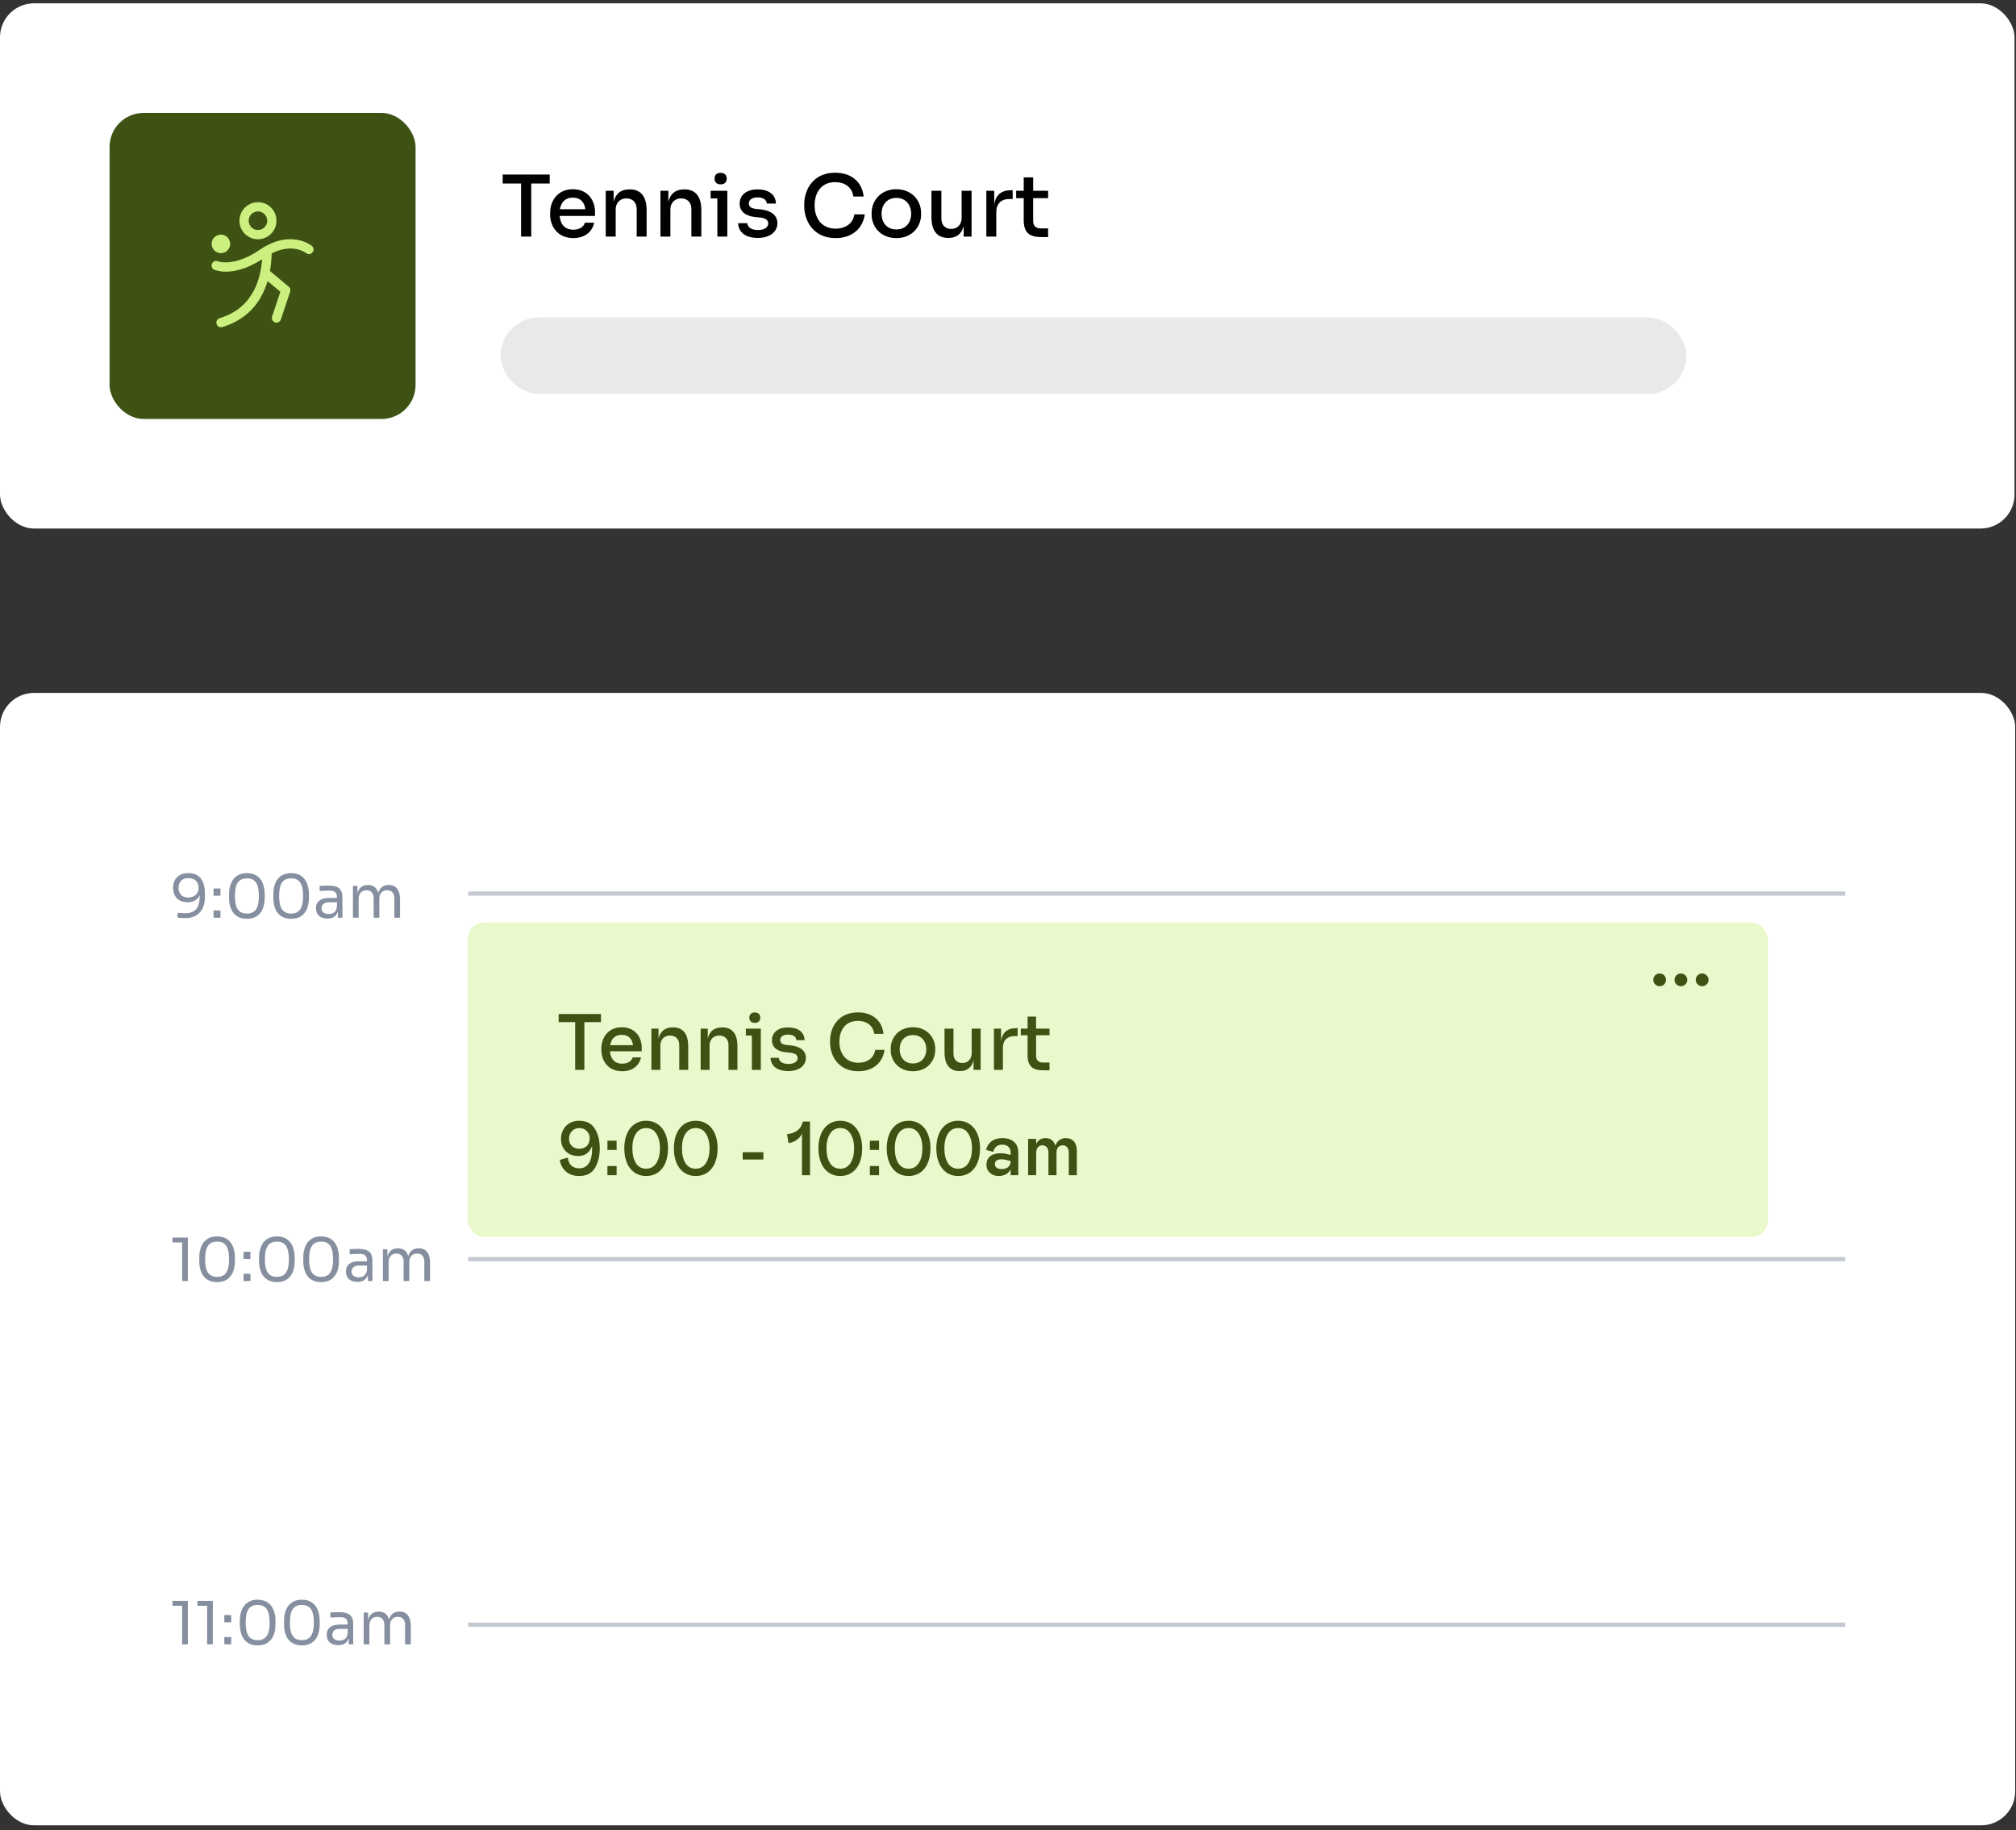 <svg width="368" height="334" viewBox="0 0 368 334" fill="none" xmlns="http://www.w3.org/2000/svg">
<rect x="0" y="0" width="368" height="334" fill="#333333" stroke="none"/>
<rect y="0.608" width="367.729" height="95.858" rx="6.206" fill="white"/>
<rect x="20" y="20.608" width="55.858" height="55.858" rx="6.206" fill="#3D5213"/>
<path d="M47.088 43.667C47.758 43.667 48.412 43.468 48.968 43.096C49.524 42.725 49.958 42.196 50.214 41.578C50.47 40.96 50.537 40.28 50.407 39.623C50.276 38.967 49.954 38.364 49.481 37.891C49.008 37.418 48.405 37.096 47.748 36.965C47.092 36.835 46.412 36.902 45.794 37.158C45.175 37.414 44.647 37.847 44.275 38.404C43.904 38.96 43.705 39.614 43.705 40.283C43.705 41.181 44.062 42.041 44.696 42.676C45.331 43.31 46.191 43.667 47.088 43.667ZM47.088 38.592C47.423 38.592 47.75 38.691 48.028 38.877C48.306 39.063 48.523 39.327 48.651 39.636C48.779 39.945 48.813 40.285 48.748 40.613C48.682 40.941 48.521 41.243 48.285 41.48C48.048 41.716 47.747 41.877 47.418 41.943C47.09 42.008 46.75 41.974 46.441 41.846C46.132 41.718 45.868 41.501 45.682 41.223C45.496 40.945 45.397 40.618 45.397 40.283C45.397 39.835 45.575 39.404 45.892 39.087C46.209 38.77 46.64 38.592 47.088 38.592ZM38.63 44.512C38.63 44.178 38.73 43.851 38.916 43.573C39.101 43.294 39.366 43.078 39.675 42.95C39.984 42.822 40.324 42.788 40.652 42.853C40.98 42.919 41.282 43.08 41.518 43.316C41.755 43.553 41.916 43.854 41.981 44.182C42.046 44.511 42.013 44.851 41.885 45.16C41.757 45.469 41.54 45.733 41.262 45.919C40.984 46.105 40.657 46.204 40.322 46.204C39.873 46.204 39.443 46.026 39.126 45.709C38.809 45.391 38.63 44.961 38.63 44.512ZM57.052 46.057C56.912 46.232 56.708 46.345 56.485 46.37C56.263 46.395 56.039 46.33 55.864 46.19C55.742 46.096 53.357 44.319 49.592 46.255C49.562 47.33 49.456 48.403 49.275 49.463L52.703 52.318C52.834 52.427 52.929 52.573 52.976 52.736C53.022 52.9 53.019 53.074 52.965 53.236L51.273 58.31C51.202 58.523 51.05 58.699 50.849 58.8C50.648 58.9 50.416 58.916 50.203 58.845C49.99 58.775 49.814 58.622 49.714 58.421C49.614 58.221 49.597 57.988 49.668 57.776L51.177 53.248L48.842 51.303C48.69 51.817 48.51 52.323 48.303 52.818C46.849 56.279 44.245 58.594 40.564 59.699C40.351 59.757 40.124 59.73 39.93 59.623C39.737 59.516 39.593 59.338 39.53 59.126C39.466 58.915 39.488 58.687 39.59 58.491C39.693 58.295 39.868 58.147 40.078 58.079C46.493 56.154 47.599 50.444 47.84 47.332C44.974 49.152 42.708 49.587 41.206 49.587C40.498 49.59 39.795 49.473 39.126 49.241C38.947 49.163 38.801 49.026 38.712 48.852C38.623 48.678 38.597 48.479 38.638 48.288C38.679 48.097 38.785 47.926 38.938 47.805C39.091 47.683 39.281 47.618 39.476 47.621C39.597 47.62 39.717 47.647 39.826 47.698C39.826 47.698 42.655 48.827 47.458 45.562C52.987 41.805 56.762 44.741 56.922 44.868C57.008 44.937 57.081 45.023 57.134 45.12C57.188 45.218 57.221 45.325 57.233 45.435C57.245 45.546 57.236 45.658 57.204 45.764C57.173 45.871 57.121 45.97 57.052 46.057Z" fill="#CBF07F"/>
<path d="M96.974 43.176H95.112V33.494H91.761V31.849H100.341V33.494H96.974V43.176ZM104.657 43.455C101.74 43.455 100.421 41.267 100.421 39.142V38.847C100.421 36.675 101.787 34.534 104.564 34.534C107.264 34.534 108.614 36.535 108.614 38.676V39.406H102.159C102.283 40.88 103.043 41.919 104.657 41.919C105.821 41.919 106.597 41.345 106.767 40.647H108.459C108.102 42.385 106.659 43.455 104.657 43.455ZM104.564 36.07C103.199 36.07 102.423 36.892 102.206 38.18H106.845C106.674 36.861 105.914 36.07 104.564 36.07ZM112.387 43.176H110.572V34.813H112.015V36.815C112.387 35.34 113.334 34.565 114.885 34.565H114.963C117.011 34.565 118.035 35.899 118.035 38.397V43.176H116.22V38.149C116.22 36.985 115.506 36.209 114.358 36.209C113.179 36.209 112.387 37.016 112.387 38.226V43.176ZM122.373 43.176H120.557V34.813H122V36.815C122.373 35.34 123.319 34.565 124.871 34.565H124.948C126.997 34.565 128.021 35.899 128.021 38.397V43.176H126.205V38.149C126.205 36.985 125.491 36.209 124.343 36.209C123.164 36.209 122.373 37.016 122.373 38.226V43.176ZM131.536 33.649C130.791 33.649 130.434 33.215 130.434 32.594C130.434 31.989 130.791 31.539 131.536 31.539C132.296 31.539 132.653 31.989 132.653 32.594C132.653 33.215 132.296 33.649 131.536 33.649ZM132.762 43.176H130.946V36.209H129.72V34.813H132.762V43.176ZM138.353 43.424C136.103 43.424 134.8 42.416 134.738 40.74H136.414C136.46 41.361 137.003 41.981 138.369 41.981C139.532 41.981 140.231 41.485 140.231 40.786C140.231 40.166 139.781 39.809 138.633 39.685L137.81 39.607C136.088 39.421 135.017 38.599 135.017 37.171C135.017 35.511 136.367 34.565 138.291 34.565C140.262 34.565 141.581 35.465 141.643 37.156H139.982C139.936 36.52 139.377 36.023 138.291 36.023C137.252 36.023 136.693 36.489 136.693 37.125C136.693 37.699 137.065 38.025 138.012 38.133L138.834 38.211C140.712 38.413 141.906 39.266 141.906 40.74C141.906 42.354 140.463 43.424 138.353 43.424ZM152.529 43.455C148.387 43.455 146.804 40.197 146.804 37.652V37.311C146.804 34.549 148.48 31.523 152.436 31.523C155.493 31.523 157.37 33.261 157.65 35.868H155.772C155.524 34.13 154.19 33.246 152.436 33.246C149.985 33.246 148.697 35.077 148.697 37.497C148.697 39.825 150 41.733 152.529 41.733C154.345 41.733 155.695 40.802 155.958 39.126H157.851C157.541 41.516 155.726 43.455 152.529 43.455ZM163.621 43.455C160.704 43.455 159.106 41.33 159.106 39.157V38.847C159.106 36.628 160.782 34.534 163.621 34.534C166.461 34.534 168.137 36.628 168.137 38.847V39.157C168.137 41.33 166.538 43.455 163.621 43.455ZM163.621 41.873C165.344 41.873 166.321 40.631 166.321 39.002C166.321 37.342 165.297 36.116 163.621 36.116C161.946 36.116 160.922 37.342 160.922 39.002C160.922 40.631 161.899 41.873 163.621 41.873ZM173.16 43.424H173.082C171.111 43.424 170.025 42.136 170.025 39.654V34.813H171.841V39.902C171.841 41.066 172.539 41.78 173.625 41.78C174.742 41.78 175.534 41.004 175.534 39.778V34.813H177.349V43.176H175.906V41.267C175.534 42.679 174.618 43.424 173.16 43.424ZM181.861 43.176H180.045V34.813H181.488V37.358C181.737 35.589 182.776 34.72 184.561 34.72H184.855V36.318H184.297C182.73 36.318 181.861 37.187 181.861 38.738V43.176ZM191.322 43.269H190.066C187.987 43.269 186.869 42.524 186.869 40.181V36.163H185.488V34.813H186.869V32.377H188.592V34.813H191.322V36.163H188.592V40.337C188.592 41.19 189.073 41.687 189.926 41.687H191.322V43.269Z" fill="black"/>
<rect x="91.373" y="57.934" width="216.448" height="13.964" rx="6.982" fill="#E9E9E9"/>
<rect y="126.466" width="367.853" height="206.676" rx="6.206" fill="white"/>
<path d="M34.398 159.352C36.722 159.352 37.407 161.122 37.407 163.132V163.653C37.407 166.151 36.125 167.563 33.768 167.563C33.203 167.563 32.878 167.53 32.411 167.476V166.586C32.889 166.64 33.236 166.672 33.812 166.672C35.788 166.672 36.451 165.521 36.451 163.577V163.392C36.06 164.25 35.245 164.674 34.214 164.674C32.519 164.674 31.596 163.555 31.596 162.035C31.596 160.492 32.552 159.352 34.398 159.352ZM34.398 160.264C33.203 160.264 32.595 160.992 32.595 162.035C32.595 163.077 33.193 163.805 34.322 163.805C35.43 163.805 36.255 163.175 36.255 162.024C36.255 161.068 35.68 160.264 34.398 160.264ZM40.243 163.479H38.984V162.154H40.243V163.479ZM40.243 167.498H38.984V166.173H40.243V167.498ZM45.074 167.693C42.695 167.693 41.815 165.912 41.815 163.827V163.24C41.815 161.057 42.804 159.352 45.074 159.352C47.333 159.352 48.321 161.057 48.321 163.24V163.827C48.321 165.912 47.441 167.693 45.074 167.693ZM45.074 166.738C46.572 166.738 47.257 165.76 47.257 163.544C47.257 161.231 46.551 160.308 45.074 160.308C43.586 160.308 42.88 161.231 42.88 163.523C42.88 165.76 43.564 166.738 45.074 166.738ZM53.145 167.693C50.767 167.693 49.887 165.912 49.887 163.827V163.24C49.887 161.057 50.875 159.352 53.145 159.352C55.404 159.352 56.393 161.057 56.393 163.24V163.827C56.393 165.912 55.513 167.693 53.145 167.693ZM53.145 166.738C54.644 166.738 55.328 165.76 55.328 163.544C55.328 161.231 54.622 160.308 53.145 160.308C51.657 160.308 50.951 161.231 50.951 163.523C50.951 165.76 51.636 166.738 53.145 166.738ZM59.783 167.65C58.469 167.65 57.676 166.966 57.676 165.76C57.676 164.533 58.534 163.892 60.044 163.892H61.51V163.751C61.51 162.958 61.087 162.545 60.294 162.545C59.62 162.545 58.828 162.578 58.35 162.61V161.698C58.817 161.655 59.425 161.633 59.946 161.633C61.727 161.633 62.509 162.208 62.509 163.827V167.498H61.684V166.347C61.434 167.205 60.793 167.65 59.783 167.65ZM60.001 166.825C60.728 166.825 61.467 166.477 61.51 165.347V164.674H60.001C59.164 164.674 58.697 165.119 58.697 165.76C58.697 166.401 59.164 166.825 60.001 166.825ZM65.466 167.498H64.423V161.698H65.249V163.034C65.498 162.067 66.118 161.524 67.138 161.524H67.182C68.17 161.524 68.789 162.035 69.05 162.958C69.322 162.035 69.951 161.524 70.94 161.524H70.983C72.352 161.524 73.025 162.502 73.025 164.185V167.498H71.983V163.957C71.983 163.023 71.494 162.48 70.668 162.48C69.81 162.48 69.246 163.056 69.246 164.022V167.498H68.203V163.957C68.203 163.023 67.714 162.48 66.889 162.48C66.031 162.48 65.466 163.056 65.466 164.022V167.498Z" fill="#868FA0"/>
<path d="M34.29 233.804H33.247V226.766H31.487V225.875H34.29V233.804ZM39.633 233.999C37.254 233.999 36.374 232.218 36.374 230.133V229.546C36.374 227.363 37.362 225.658 39.633 225.658C41.892 225.658 42.88 227.363 42.88 229.546V230.133C42.88 232.218 42 233.999 39.633 233.999ZM39.633 233.044C41.131 233.044 41.816 232.066 41.816 229.85C41.816 227.537 41.11 226.614 39.633 226.614C38.145 226.614 37.438 227.537 37.438 229.829C37.438 232.066 38.123 233.044 39.633 233.044ZM45.717 229.785H44.457V228.46H45.717V229.785ZM45.717 233.804H44.457V232.479H45.717V233.804ZM50.547 233.999C48.168 233.999 47.288 232.218 47.288 230.133V229.546C47.288 227.363 48.277 225.658 50.547 225.658C52.806 225.658 53.794 227.363 53.794 229.546V230.133C53.794 232.218 52.914 233.999 50.547 233.999ZM50.547 233.044C52.045 233.044 52.73 232.066 52.73 229.85C52.73 227.537 52.024 226.614 50.547 226.614C49.059 226.614 48.353 227.537 48.353 229.829C48.353 232.066 49.037 233.044 50.547 233.044ZM58.618 233.999C56.24 233.999 55.36 232.218 55.36 230.133V229.546C55.36 227.363 56.348 225.658 58.618 225.658C60.877 225.658 61.866 227.363 61.866 229.546V230.133C61.866 232.218 60.986 233.999 58.618 233.999ZM58.618 233.044C60.117 233.044 60.801 232.066 60.801 229.85C60.801 227.537 60.095 226.614 58.618 226.614C57.13 226.614 56.424 227.537 56.424 229.829C56.424 232.066 57.109 233.044 58.618 233.044ZM65.256 233.956C63.942 233.956 63.149 233.272 63.149 232.066C63.149 230.839 64.007 230.198 65.517 230.198H66.983V230.057C66.983 229.264 66.56 228.851 65.767 228.851C65.093 228.851 64.3 228.884 63.823 228.916V228.004C64.29 227.96 64.898 227.939 65.419 227.939C67.2 227.939 67.982 228.514 67.982 230.133V233.804H67.157V232.653C66.907 233.511 66.266 233.956 65.256 233.956ZM65.474 233.13C66.201 233.13 66.94 232.783 66.983 231.653V230.98H65.474C64.637 230.98 64.17 231.425 64.17 232.066C64.17 232.707 64.637 233.13 65.474 233.13ZM70.939 233.804H69.896V228.004H70.722V229.34C70.971 228.373 71.591 227.83 72.611 227.83H72.655C73.643 227.83 74.262 228.341 74.523 229.264C74.794 228.341 75.424 227.83 76.413 227.83H76.456C77.825 227.83 78.498 228.808 78.498 230.491V233.804H77.456V230.263C77.456 229.329 76.967 228.786 76.141 228.786C75.283 228.786 74.719 229.362 74.719 230.328V233.804H73.676V230.263C73.676 229.329 73.187 228.786 72.362 228.786C71.504 228.786 70.939 229.362 70.939 230.328V233.804Z" fill="#868FA0"/>
<path d="M34.29 300.11H33.247V293.072H31.487V292.181H34.29V300.11ZM38.85 300.11H37.808V293.072H36.048V292.181H38.85V300.11ZM42.206 296.091H40.946V294.766H42.206V296.091ZM42.206 300.11H40.946V298.785H42.206V300.11ZM47.036 300.305C44.657 300.305 43.778 298.524 43.778 296.439V295.852C43.778 293.669 44.766 291.964 47.036 291.964C49.295 291.964 50.283 293.669 50.283 295.852V296.439C50.283 298.524 49.404 300.305 47.036 300.305ZM47.036 299.349C48.535 299.349 49.219 298.372 49.219 296.156C49.219 293.843 48.513 292.92 47.036 292.92C45.548 292.92 44.842 293.843 44.842 296.135C44.842 298.372 45.526 299.349 47.036 299.349ZM55.108 300.305C52.729 300.305 51.849 298.524 51.849 296.439V295.852C51.849 293.669 52.837 291.964 55.108 291.964C57.367 291.964 58.355 293.669 58.355 295.852V296.439C58.355 298.524 57.475 300.305 55.108 300.305ZM55.108 299.349C56.606 299.349 57.291 298.372 57.291 296.156C57.291 293.843 56.585 292.92 55.108 292.92C53.62 292.92 52.914 293.843 52.914 296.135C52.914 298.372 53.598 299.349 55.108 299.349ZM61.745 300.262C60.431 300.262 59.638 299.578 59.638 298.372C59.638 297.145 60.496 296.504 62.006 296.504H63.472V296.363C63.472 295.57 63.049 295.157 62.256 295.157C61.583 295.157 60.79 295.19 60.312 295.222V294.31C60.779 294.266 61.387 294.245 61.908 294.245C63.69 294.245 64.472 294.82 64.472 296.439V300.11H63.646V298.958C63.396 299.816 62.756 300.262 61.745 300.262ZM61.963 299.436C62.69 299.436 63.429 299.089 63.472 297.959V297.286H61.963C61.126 297.286 60.659 297.731 60.659 298.372C60.659 299.013 61.126 299.436 61.963 299.436ZM67.428 300.11H66.385V294.31H67.211V295.646C67.461 294.679 68.08 294.136 69.101 294.136H69.144C70.132 294.136 70.751 294.647 71.012 295.57C71.284 294.647 71.914 294.136 72.902 294.136H72.945C74.314 294.136 74.987 295.114 74.987 296.797V300.11H73.945V296.569C73.945 295.635 73.456 295.092 72.63 295.092C71.772 295.092 71.208 295.668 71.208 296.634V300.11H70.165V296.569C70.165 295.635 69.676 295.092 68.851 295.092C67.993 295.092 67.428 295.668 67.428 296.634V300.11Z" fill="#868FA0"/>
<path d="M85.463 163.085L336.822 163.085" stroke="#C3C8D1" stroke-width="0.776"/>
<path d="M85.463 229.804L336.822 229.804" stroke="#C3C8D1" stroke-width="0.776"/>
<path d="M85.463 296.523L336.822 296.522" stroke="#C3C8D1" stroke-width="0.776"/>
<rect x="85.338" y="168.359" width="237.394" height="57.409" rx="3.103" fill="#EAF9CC"/>
<path d="M106.67 195.263H104.994V186.549H101.978V185.069H109.7V186.549H106.67V195.263ZM113.585 195.514C110.959 195.514 109.772 193.545 109.772 191.632V191.367C109.772 189.412 111.001 187.485 113.501 187.485C115.931 187.485 117.146 189.286 117.146 191.213V191.869H111.336C111.448 193.196 112.132 194.132 113.585 194.132C114.632 194.132 115.33 193.615 115.484 192.987H117.006C116.685 194.551 115.386 195.514 113.585 195.514ZM113.501 188.867C112.272 188.867 111.574 189.607 111.378 190.766H115.554C115.4 189.579 114.716 188.867 113.501 188.867ZM120.542 195.263H118.908V187.736H120.207V189.537C120.542 188.211 121.394 187.512 122.79 187.512H122.86C124.703 187.512 125.625 188.713 125.625 190.962V195.263H123.991V190.738C123.991 189.691 123.349 188.993 122.315 188.993C121.254 188.993 120.542 189.719 120.542 190.808V195.263ZM129.529 195.263H127.895V187.736H129.194V189.537C129.529 188.211 130.38 187.512 131.777 187.512H131.847C133.69 187.512 134.612 188.713 134.612 190.962V195.263H132.978V190.738C132.978 189.691 132.335 188.993 131.302 188.993C130.241 188.993 129.529 189.719 129.529 190.808V195.263ZM137.775 186.689C137.105 186.689 136.784 186.298 136.784 185.739C136.784 185.194 137.105 184.789 137.775 184.789C138.46 184.789 138.781 185.194 138.781 185.739C138.781 186.298 138.46 186.689 137.775 186.689ZM138.879 195.263H137.245V188.993H136.142V187.736H138.879V195.263ZM143.911 195.486C141.886 195.486 140.713 194.578 140.657 193.07H142.166C142.207 193.629 142.696 194.187 143.925 194.187C144.972 194.187 145.601 193.741 145.601 193.112C145.601 192.554 145.196 192.232 144.162 192.121L143.422 192.051C141.872 191.883 140.909 191.143 140.909 189.859C140.909 188.364 142.124 187.512 143.855 187.512C145.629 187.512 146.816 188.322 146.872 189.845H145.377C145.335 189.272 144.833 188.825 143.855 188.825C142.92 188.825 142.417 189.244 142.417 189.817C142.417 190.333 142.752 190.627 143.604 190.724L144.344 190.794C146.034 190.976 147.109 191.744 147.109 193.07C147.109 194.523 145.81 195.486 143.911 195.486ZM156.67 195.514C152.941 195.514 151.517 192.582 151.517 190.291V189.984C151.517 187.499 153.025 184.775 156.586 184.775C159.337 184.775 161.027 186.339 161.278 188.686H159.588C159.365 187.121 158.164 186.326 156.586 186.326C154.379 186.326 153.22 187.973 153.22 190.152C153.22 192.246 154.393 193.964 156.67 193.964C158.303 193.964 159.518 193.126 159.756 191.618H161.459C161.18 193.769 159.546 195.514 156.67 195.514ZM166.652 195.514C164.027 195.514 162.589 193.601 162.589 191.646V191.367C162.589 189.37 164.097 187.485 166.652 187.485C169.208 187.485 170.716 189.37 170.716 191.367V191.646C170.716 193.601 169.278 195.514 166.652 195.514ZM166.652 194.09C168.202 194.09 169.082 192.973 169.082 191.506C169.082 190.012 168.161 188.909 166.652 188.909C165.144 188.909 164.223 190.012 164.223 191.506C164.223 192.973 165.102 194.09 166.652 194.09ZM175.237 195.486H175.167C173.393 195.486 172.416 194.327 172.416 192.093V187.736H174.05V192.316C174.05 193.364 174.678 194.006 175.656 194.006C176.661 194.006 177.373 193.308 177.373 192.205V187.736H179.007V195.263H177.708V193.545C177.373 194.816 176.549 195.486 175.237 195.486ZM183.068 195.263H181.434V187.736H182.733V190.026C182.956 188.434 183.892 187.652 185.498 187.652H185.763V189.09H185.26C183.85 189.09 183.068 189.872 183.068 191.269V195.263ZM191.583 195.347H190.452C188.581 195.347 187.576 194.676 187.576 192.568V188.951H186.333V187.736H187.576V185.544H189.126V187.736H191.583V188.951H189.126V192.707C189.126 193.475 189.559 193.922 190.327 193.922H191.583V195.347Z" fill="#3D5213"/>
<circle cx="302.951" cy="178.832" r="1.164" fill="#3D5213"/>
<circle cx="306.83" cy="178.832" r="1.164" fill="#3D5213"/>
<circle cx="310.709" cy="178.832" r="1.164" fill="#3D5213"/>
<path d="M102.189 211.694C102.413 213.332 103.645 214.634 105.689 214.634C107.061 214.634 108.041 214.144 108.615 213.15C109.189 212.156 109.483 210.98 109.483 209.608C109.483 208.152 109.175 206.948 108.573 205.996C107.971 205.03 107.019 204.554 105.689 204.554C103.799 204.554 102.399 205.912 102.399 207.914C102.399 209.454 103.463 210.994 105.549 210.994C106.823 210.994 107.691 210.28 108.069 209.174C108.083 209.3 108.083 209.482 108.083 209.72C108.083 211.918 107.271 213.234 105.759 213.234C104.541 213.234 103.785 212.576 103.659 211.274L102.189 211.694ZM107.649 207.774C107.649 208.894 106.879 209.664 105.759 209.664C104.625 209.664 103.869 208.95 103.869 207.844C103.869 206.71 104.653 205.884 105.759 205.884C106.305 205.884 106.767 206.066 107.117 206.43C107.467 206.794 107.649 207.242 107.649 207.774ZM110.878 209.874H112.558V208.194H110.878V209.874ZM110.878 214.494H112.558V212.814H110.878V214.494ZM113.96 209.594C113.96 212.66 115.5 214.634 117.95 214.634C120.4 214.634 121.94 212.66 121.94 209.594C121.94 206.528 120.4 204.554 117.95 204.554C115.5 204.554 113.96 206.528 113.96 209.594ZM120.47 209.594C120.47 210.686 120.246 211.582 119.812 212.268C119.378 212.954 118.762 213.304 117.95 213.304C117.138 213.304 116.508 212.968 116.074 212.282C115.64 211.596 115.43 210.7 115.43 209.594C115.43 208.488 115.64 207.606 116.074 206.92C116.508 206.234 117.138 205.884 117.95 205.884C118.762 205.884 119.378 206.234 119.812 206.92C120.246 207.606 120.47 208.502 120.47 209.594ZM123.011 209.594C123.011 212.66 124.551 214.634 127.001 214.634C129.451 214.634 130.991 212.66 130.991 209.594C130.991 206.528 129.451 204.554 127.001 204.554C124.551 204.554 123.011 206.528 123.011 209.594ZM129.521 209.594C129.521 210.686 129.297 211.582 128.863 212.268C128.429 212.954 127.813 213.304 127.001 213.304C126.189 213.304 125.559 212.968 125.125 212.282C124.691 211.596 124.481 210.7 124.481 209.594C124.481 208.488 124.691 207.606 125.125 206.92C125.559 206.234 126.189 205.884 127.001 205.884C127.813 205.884 128.429 206.234 128.863 206.92C129.297 207.606 129.521 208.502 129.521 209.594ZM135.565 210.294V211.624H139.345V210.294H135.565ZM146.393 214.494H147.863V204.694H146.533C146.267 206.094 145.161 206.85 143.663 207.004L143.943 208.614C144.937 208.558 146.113 207.732 146.393 206.864V214.494ZM149.397 209.594C149.397 212.66 150.937 214.634 153.387 214.634C155.837 214.634 157.377 212.66 157.377 209.594C157.377 206.528 155.837 204.554 153.387 204.554C150.937 204.554 149.397 206.528 149.397 209.594ZM155.907 209.594C155.907 210.686 155.683 211.582 155.249 212.268C154.815 212.954 154.199 213.304 153.387 213.304C152.575 213.304 151.945 212.968 151.511 212.282C151.077 211.596 150.867 210.7 150.867 209.594C150.867 208.488 151.077 207.606 151.511 206.92C151.945 206.234 152.575 205.884 153.387 205.884C154.199 205.884 154.815 206.234 155.249 206.92C155.683 207.606 155.907 208.502 155.907 209.594ZM158.784 209.874H160.464V208.194H158.784V209.874ZM158.784 214.494H160.464V212.814H158.784V214.494ZM161.866 209.594C161.866 212.66 163.406 214.634 165.856 214.634C168.306 214.634 169.846 212.66 169.846 209.594C169.846 206.528 168.306 204.554 165.856 204.554C163.406 204.554 161.866 206.528 161.866 209.594ZM168.376 209.594C168.376 210.686 168.152 211.582 167.718 212.268C167.284 212.954 166.668 213.304 165.856 213.304C165.044 213.304 164.414 212.968 163.98 212.282C163.546 211.596 163.336 210.7 163.336 209.594C163.336 208.488 163.546 207.606 163.98 206.92C164.414 206.234 165.044 205.884 165.856 205.884C166.668 205.884 167.284 206.234 167.718 206.92C168.152 207.606 168.376 208.502 168.376 209.594ZM170.917 209.594C170.917 212.66 172.457 214.634 174.907 214.634C177.357 214.634 178.897 212.66 178.897 209.594C178.897 206.528 177.357 204.554 174.907 204.554C172.457 204.554 170.917 206.528 170.917 209.594ZM177.427 209.594C177.427 210.686 177.203 211.582 176.769 212.268C176.335 212.954 175.719 213.304 174.907 213.304C174.095 213.304 173.465 212.968 173.031 212.282C172.597 211.596 172.387 210.7 172.387 209.594C172.387 208.488 172.597 207.606 173.031 206.92C173.465 206.234 174.095 205.884 174.907 205.884C175.719 205.884 176.335 206.234 176.769 206.92C177.203 207.606 177.427 208.502 177.427 209.594ZM180.066 212.604C180.066 213.878 181.158 214.634 182.25 214.634C183.426 214.634 184.182 214.116 184.476 213.374V214.494H185.876V210.364C185.876 208.684 184.826 207.718 182.936 207.718C181.312 207.718 180.29 208.572 179.996 209.874L181.326 210.224C181.48 209.426 182.054 208.908 182.936 208.908C183.818 208.908 184.476 209.412 184.476 210.294V210.784L183.776 210.616C183.398 210.518 183.006 210.476 182.6 210.476C181.13 210.476 180.066 211.162 180.066 212.604ZM184.476 211.974C184.476 212.856 183.804 213.374 182.838 213.374C181.998 213.374 181.606 212.982 181.606 212.464C181.606 211.862 182.096 211.582 182.838 211.582C183.104 211.582 183.468 211.638 183.944 211.764L184.476 211.904V211.974ZM187.673 207.858V214.494H189.143V210.476C189.143 209.538 189.591 209.034 190.263 209.034C190.921 209.034 191.383 209.51 191.383 210.336V214.494H192.853V210.336C192.853 209.51 193.315 209.034 193.973 209.034C194.631 209.034 195.093 209.51 195.093 210.336V214.494H196.563V210.014C196.563 208.516 195.765 207.718 194.533 207.718C193.707 207.718 192.979 208.166 192.643 209.104C192.377 208.166 191.719 207.718 190.893 207.718C190.011 207.718 189.437 208.124 189.143 208.796V207.858H187.673Z" fill="#3D5213"/>
</svg>
